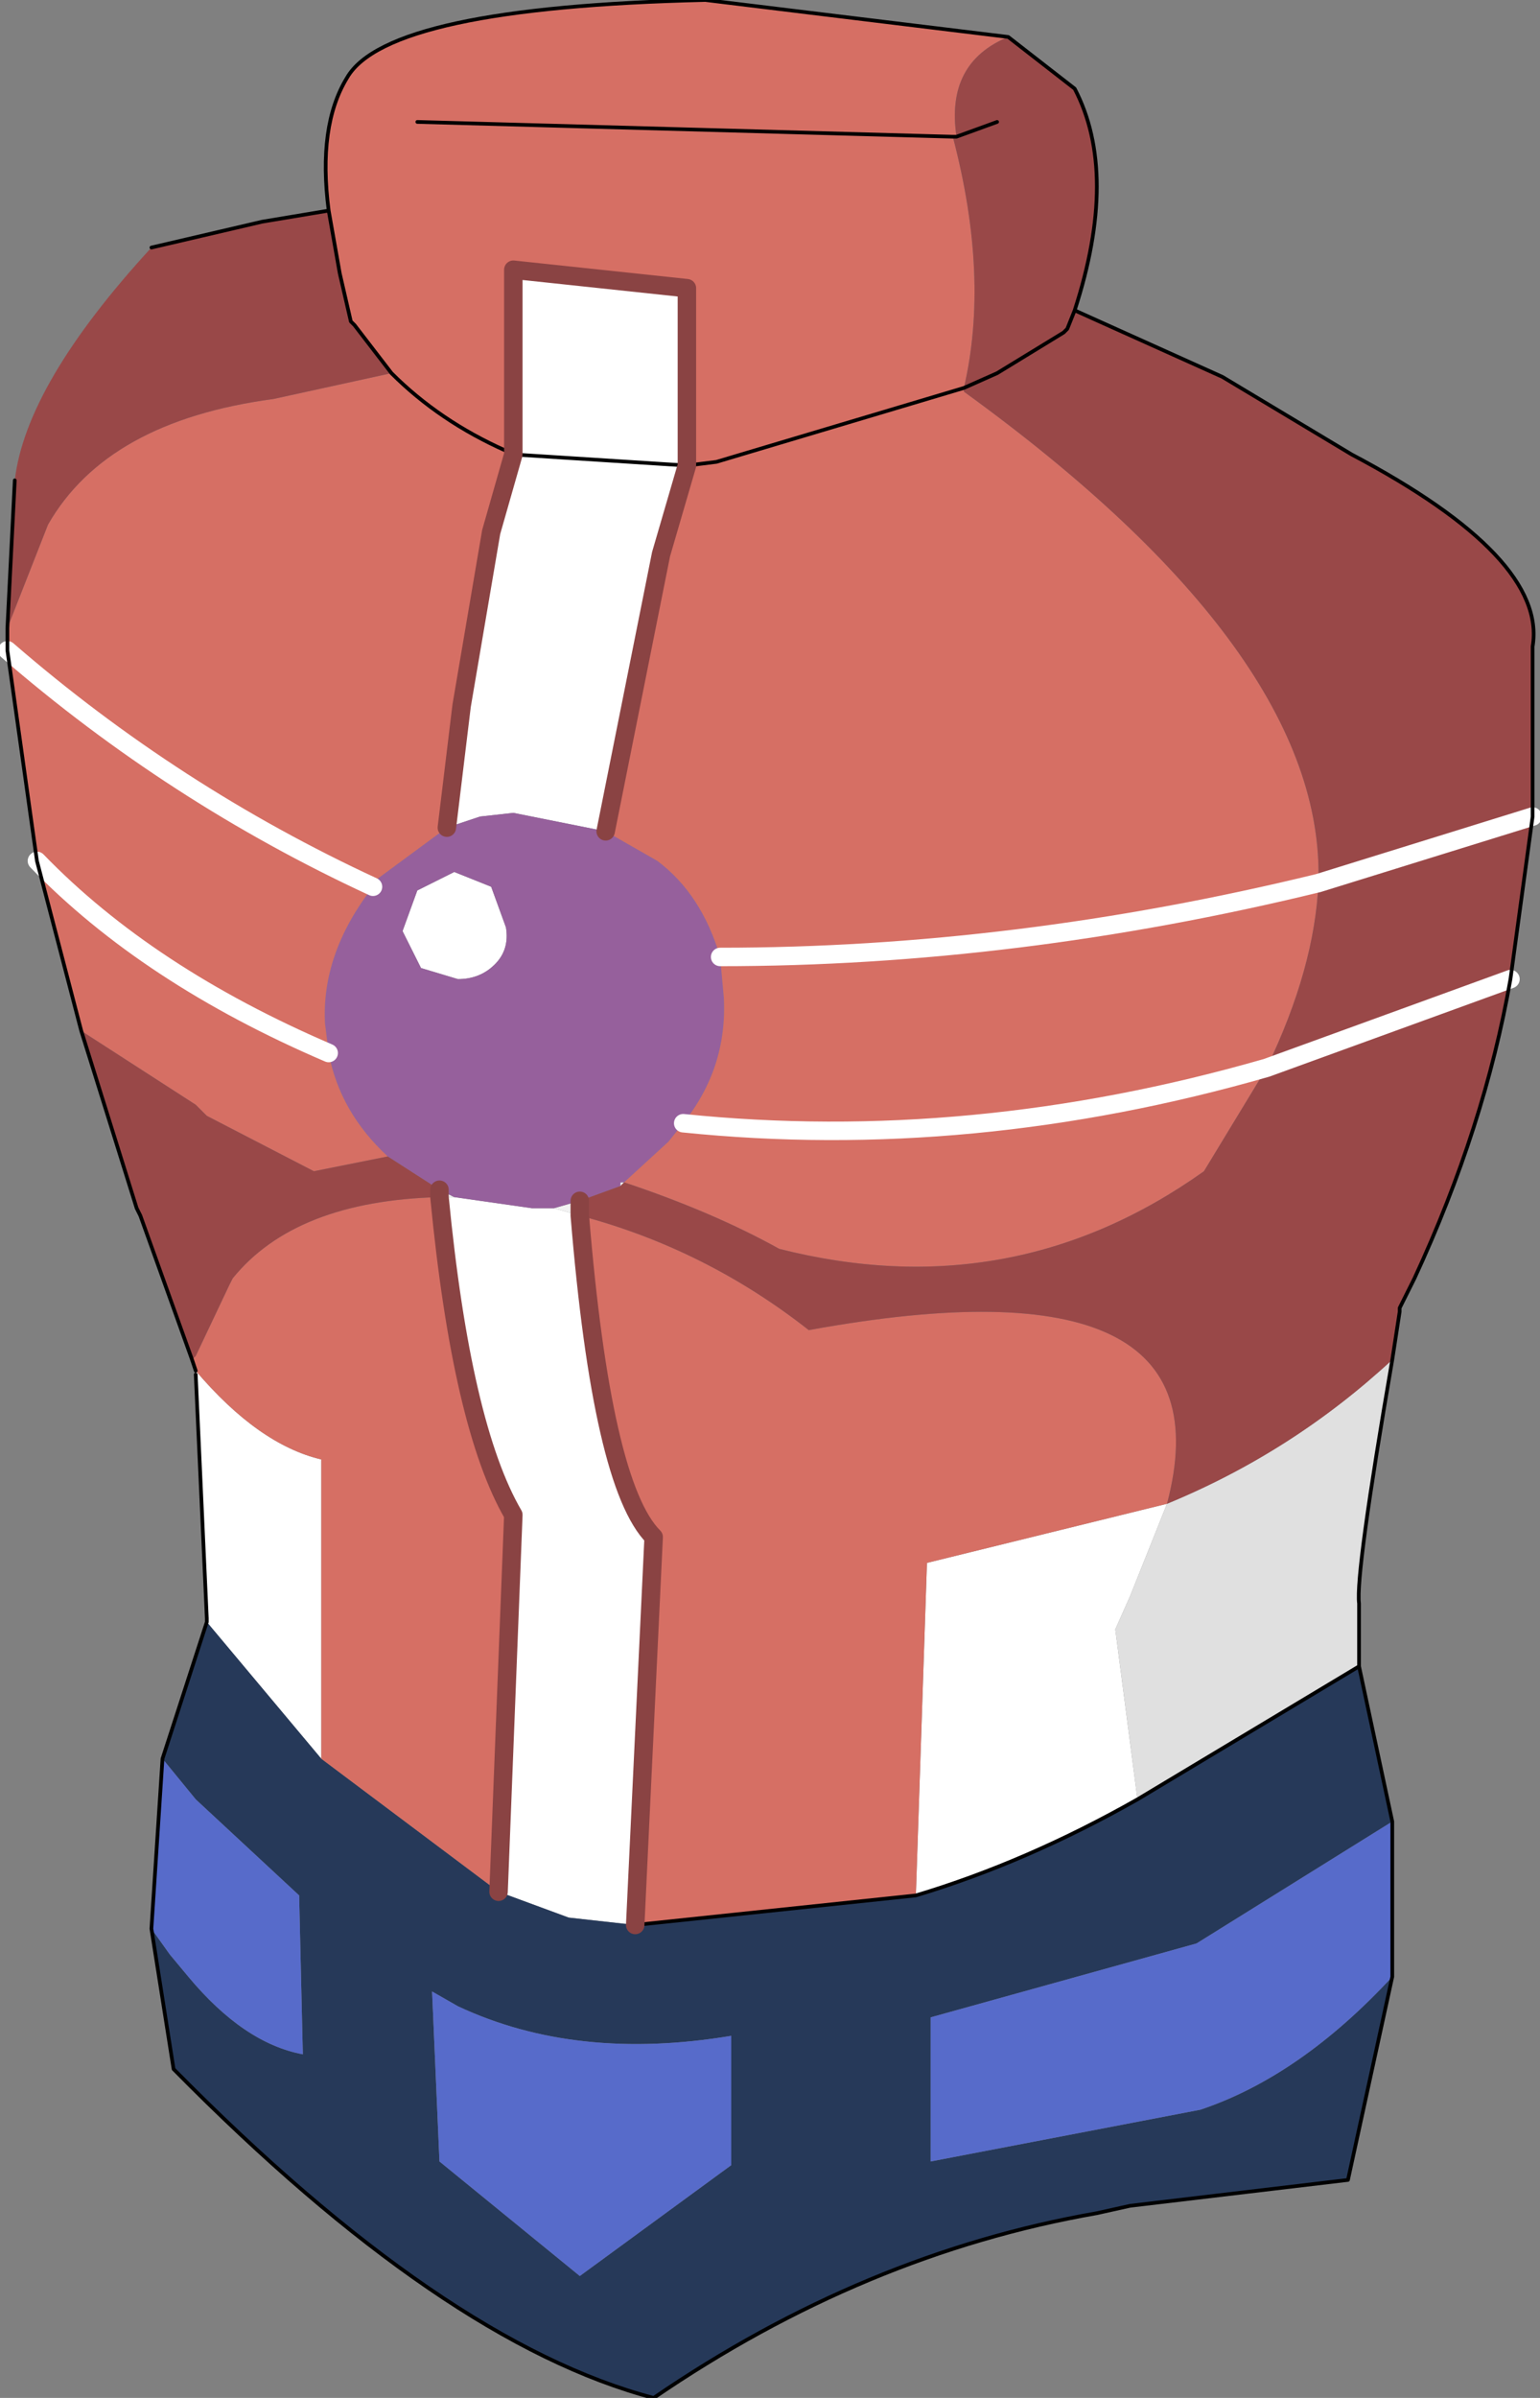 <?xml version="1.0" encoding="UTF-8" standalone="no"?>
<svg xmlns:xlink="http://www.w3.org/1999/xlink" height="32.45px" width="20.85px" xmlns="http://www.w3.org/2000/svg">
  <rect width="100%" height="100%" fill="#808080" stroke="none"/>
  <g transform="matrix(1.0, 0.0, 0.0, 1.0, 10.45, 13.4)">
    <path d="M2.6 -8.1 L2.6 -8.15 2.6 -8.1" fill="#679ab0" fill-rule="evenodd" stroke="none"/>
    <path d="M2.45 -11.55 L2.5 -11.55 2.45 -11.55" fill="#add2e3" fill-rule="evenodd" stroke="none"/>
    <path d="M-7.65 8.55 L-7.65 8.5 -7.8 5.2 -7.8 5.15 Q-6.95 6.15 -6.1 6.35 L-6.1 10.4 -7.65 8.55 -7.65 8.5 -7.65 8.55 M5.35 6.95 L4.85 8.2 4.65 8.65 4.95 10.95 Q3.45 11.8 1.95 12.25 L2.1 7.75 5.35 6.95 M-1.15 -7.1 L-1.5 -5.9 -2.25 -2.15 -3.5 -2.4 -3.95 -2.35 -4.4 -2.2 -4.2 -3.85 -3.8 -6.2 -3.5 -7.25 -3.5 -9.75 -1.15 -9.5 -1.15 -7.1 -3.5 -7.25 -1.15 -7.1 M-4.3 2.8 L-3.25 2.95 -2.95 2.95 -2.6 3.05 Q-2.3 6.7 -1.6 7.4 L-1.85 12.65 -2.75 12.55 -3.7 12.2 -3.5 7.1 Q-4.2 5.9 -4.5 2.8 L-4.3 2.8 M-4.8 -1.35 L-4.3 -1.6 -3.8 -1.4 -3.6 -0.85 Q-3.55 -0.55 -3.75 -0.35 -3.95 -0.15 -4.25 -0.15 L-4.75 -0.3 -5.0 -0.8 -4.8 -1.35" fill="#ffffff" fill-rule="evenodd" stroke="none"/>
    <path d="M7.95 9.15 L8.4 11.25 5.75 12.9 2.15 13.9 2.15 15.85 5.8 15.15 Q7.15 14.7 8.4 13.35 L7.8 16.1 4.85 16.45 4.4 16.55 Q1.25 17.1 -1.6 19.05 -4.45 18.3 -8.1 14.6 L-8.4 12.7 -8.15 13.05 -7.9 13.35 Q-7.15 14.25 -6.35 14.4 L-6.4 12.25 -7.8 10.95 -8.25 10.4 -7.65 8.55 -6.1 10.4 -3.7 12.2 -2.75 12.55 -1.85 12.65 1.95 12.25 Q3.45 11.8 4.95 10.95 L7.95 9.15 M-4.25 13.75 L-4.6 13.55 -4.5 15.85 -2.6 17.4 -0.55 15.9 -0.55 14.15 Q-2.65 14.5 -4.25 13.75" fill="#263959" fill-rule="evenodd" stroke="none"/>
    <path d="M8.4 5.0 Q7.9 7.9 7.95 8.3 L7.95 9.15 4.95 10.95 4.65 8.65 4.85 8.2 5.35 6.95 Q7.05 6.25 8.4 5.0" fill="#e0e0e0" fill-rule="evenodd" stroke="none"/>
    <path d="M8.4 11.25 L8.4 13.35 Q7.15 14.7 5.8 15.15 L2.15 15.85 2.15 13.9 5.75 12.9 8.4 11.25 M-8.4 12.7 L-8.25 10.4 -7.8 10.95 -6.4 12.25 -6.35 14.4 Q-7.15 14.25 -7.9 13.35 L-8.15 13.05 -8.4 12.7 M-4.25 13.75 Q-2.65 14.5 -0.55 14.15 L-0.55 15.9 -2.6 17.4 -4.5 15.85 -4.6 13.55 -4.25 13.75" fill="#576bca" fill-rule="evenodd" stroke="none"/>
    <path d="M-2.0 2.6 L-2.05 2.65 -2.05 2.6 -2.0 2.6 M-2.6 2.85 L-2.6 3.05 -2.95 2.95 -2.6 2.85 M-4.5 2.7 L-4.3 2.8 -4.5 2.8 -4.5 2.7" fill="#f2f2f2" fill-rule="evenodd" stroke="none"/>
    <path d="M-2.05 2.65 L-2.6 2.85 -2.95 2.95 -3.25 2.95 -4.3 2.8 -4.5 2.7 -5.2 2.25 Q-5.85 1.65 -6.0 0.85 L-6.05 0.45 Q-6.1 -0.5 -5.4 -1.4 L-5.35 -1.5 -4.4 -2.2 -3.95 -2.35 -3.5 -2.4 -2.25 -2.15 -1.55 -1.75 Q-0.95 -1.3 -0.7 -0.45 L-0.65 0.1 Q-0.6 1.05 -1.2 1.8 L-1.4 2.05 -2.0 2.6 -2.05 2.6 -2.05 2.65 M-4.8 -1.35 L-5.0 -0.8 -4.75 -0.3 -4.25 -0.15 Q-3.95 -0.15 -3.75 -0.35 -3.55 -0.55 -3.6 -0.85 L-3.8 -1.4 -4.3 -1.6 -4.8 -1.35" fill="#96609c" fill-rule="evenodd" stroke="none"/>
    <path d="M-7.8 5.15 L-7.85 5.0 -7.8 4.95 -7.35 4.0 -7.3 3.9 Q-6.45 2.85 -4.5 2.8 -4.2 5.9 -3.5 7.1 L-3.7 12.2 -6.1 10.4 -6.1 6.35 Q-6.95 6.15 -7.8 5.15 M-9.35 0.55 L-9.95 -1.75 -10.35 -4.6 -10.35 -4.9 -9.8 -6.3 Q-9.0 -7.7 -6.75 -8.0 L-5.15 -8.35 Q-4.5 -7.7 -3.6 -7.3 L-3.5 -7.25 -3.6 -7.3 Q-4.5 -7.7 -5.15 -8.35 L-5.65 -9.0 -5.7 -9.05 -5.85 -9.7 -6.0 -10.55 Q-6.15 -11.7 -5.75 -12.35 -5.2 -13.3 -0.9 -13.4 L3.2 -12.9 Q2.35 -12.55 2.5 -11.55 L2.45 -11.55 Q2.95 -9.65 2.6 -8.15 L2.6 -8.1 Q7.5 -4.55 7.4 -1.45 7.35 -0.3 6.7 1.05 L5.85 2.45 Q3.25 4.3 0.1 3.5 -0.8 3.0 -2.0 2.6 L-1.4 2.05 -1.2 1.8 Q-0.6 1.05 -0.65 0.1 L-0.7 -0.45 Q-0.95 -1.3 -1.55 -1.75 L-2.25 -2.15 -1.5 -5.9 -1.15 -7.1 -0.75 -7.15 2.6 -8.15 -0.75 -7.15 -1.15 -7.1 -1.15 -9.5 -3.5 -9.75 -3.5 -7.25 -3.8 -6.2 -4.2 -3.85 -4.4 -2.2 -5.35 -1.5 -5.4 -1.4 Q-6.1 -0.5 -6.05 0.45 L-6.0 0.85 Q-5.85 1.65 -5.2 2.25 L-6.2 2.45 -7.65 1.7 -7.8 1.55 -9.35 0.55 M2.5 -11.55 L2.45 -11.55 2.5 -11.55 M-4.8 -11.75 L2.45 -11.55 -4.8 -11.75 M-2.6 3.05 Q-0.9 3.5 0.5 4.6 6.25 3.55 5.35 6.95 L2.1 7.75 1.95 12.25 -1.85 12.65 -1.6 7.4 Q-2.3 6.7 -2.6 3.05 M7.4 -1.45 Q3.3 -0.45 -0.7 -0.45 3.3 -0.45 7.4 -1.45 M-5.4 -1.4 Q-8.1 -2.65 -10.35 -4.6 -8.1 -2.65 -5.4 -1.4 M6.7 1.05 Q2.7 2.2 -1.2 1.8 2.7 2.2 6.7 1.05 M-6.0 0.85 Q-8.45 -0.2 -9.95 -1.75 -8.45 -0.2 -6.0 0.85" fill="#d66f64" fill-rule="evenodd" stroke="none"/>
    <path d="M3.2 -12.9 L4.1 -12.2 Q4.7 -11.05 4.1 -9.2 L6.1 -8.3 7.85 -7.25 Q10.5 -5.85 10.3 -4.65 L10.3 -2.35 10.0 -0.15 Q9.65 1.85 8.7 3.9 L8.5 4.3 8.5 4.35 8.4 5.0 Q7.05 6.25 5.35 6.95 6.25 3.55 0.5 4.6 -0.9 3.5 -2.6 3.05 L-2.6 2.85 -2.05 2.65 -2.0 2.6 Q-0.8 3.0 0.1 3.5 3.25 4.3 5.85 2.45 L6.7 1.05 Q7.35 -0.3 7.4 -1.45 7.5 -4.55 2.6 -8.1 L2.6 -8.15 Q2.95 -9.65 2.45 -11.55 L2.5 -11.55 Q2.35 -12.55 3.2 -12.9 M-7.85 5.0 L-8.55 3.05 -8.6 2.95 -9.35 0.55 -7.8 1.55 -7.65 1.7 -6.2 2.45 -5.2 2.25 -4.5 2.7 -4.5 2.8 Q-6.45 2.85 -7.3 3.9 L-7.35 4.0 -7.8 4.95 -7.85 5.0 M-10.35 -4.9 L-10.25 -6.9 Q-10.1 -8.2 -8.4 -10.05 L-6.9 -10.4 -6.0 -10.55 -5.85 -9.7 -5.7 -9.05 -5.65 -9.0 -5.15 -8.35 -6.75 -8.0 Q-9.0 -7.7 -9.8 -6.3 L-10.35 -4.9 M3.05 -11.75 L2.5 -11.55 3.05 -11.75 M4.1 -9.2 L4.0 -8.95 3.95 -8.9 3.05 -8.35 2.6 -8.15 3.05 -8.35 3.95 -8.9 4.0 -8.95 4.1 -9.2 M7.4 -1.45 L10.3 -2.35 7.4 -1.45 M10.0 -0.15 L6.7 1.05 10.0 -0.15" fill="#994848" fill-rule="evenodd" stroke="none"/>
    <path d="M10.3 -2.35 L7.4 -1.45 Q3.3 -0.45 -0.7 -0.45 M6.7 1.05 L10.0 -0.15 M-10.35 -4.6 Q-8.1 -2.65 -5.4 -1.4 M-9.95 -1.75 Q-8.45 -0.2 -6.0 0.85 M-1.2 1.8 Q2.7 2.2 6.7 1.05" fill="none" stroke="#ffffff" stroke-linecap="round" stroke-linejoin="round" stroke-width="0.25"/>
    <path d="M3.2 -12.9 L4.1 -12.2 Q4.7 -11.05 4.1 -9.2 L6.1 -8.3 7.85 -7.25 Q10.5 -5.85 10.3 -4.65 L10.3 -2.35 10.0 -0.15 Q9.65 1.85 8.7 3.9 L8.5 4.3 8.5 4.35 8.4 5.0 Q7.9 7.9 7.95 8.3 L7.95 9.15 7.95 9.1 7.95 9.15 8.4 11.25 8.4 13.35 7.8 16.1 4.85 16.45 4.4 16.55 Q1.25 17.1 -1.6 19.05 -4.45 18.3 -8.1 14.6 L-8.4 12.7 -8.25 10.4 -7.65 8.55 -7.65 8.5 -7.8 5.2 M-7.8 5.15 L-7.85 5.0 -8.55 3.05 -8.6 2.95 -9.35 0.55 -9.95 -1.75 -10.35 -4.6 -10.35 -4.9 -10.25 -6.9 M-8.4 -10.05 L-6.9 -10.4 -6.0 -10.55 Q-6.15 -11.7 -5.75 -12.35 -5.2 -13.3 -0.9 -13.4 L3.2 -12.9 M2.5 -11.55 L3.05 -11.75 M2.6 -8.15 L3.05 -8.35 3.95 -8.9 4.0 -8.95 4.1 -9.2 M2.45 -11.55 L2.5 -11.55 M2.45 -11.55 L-4.8 -11.75 M1.95 12.25 Q3.45 11.8 4.95 10.95 L7.95 9.15 M-3.5 -7.25 L-3.6 -7.3 Q-4.5 -7.7 -5.15 -8.35 L-5.65 -9.0 -5.7 -9.05 -5.85 -9.7 -6.0 -10.55 M2.6 -8.15 L-0.75 -7.15 -1.15 -7.1 -3.5 -7.25 M-7.65 8.55 L-7.65 8.5 M-1.85 12.65 L1.95 12.25" fill="none" stroke="#000000" stroke-linecap="round" stroke-linejoin="round" stroke-width="0.05"/>
    <path d="M-2.6 2.85 L-2.6 3.05 Q-2.3 6.7 -1.6 7.4 L-1.85 12.65 M-1.15 -7.1 L-1.5 -5.9 -2.25 -2.15 M-1.15 -7.1 L-1.15 -9.5 -3.5 -9.75 -3.5 -7.25 -3.8 -6.2 -4.2 -3.85 -4.4 -2.2 M-4.5 2.8 L-4.5 2.7 M-4.5 2.8 Q-4.2 5.9 -3.5 7.1 L-3.7 12.2" fill="none" stroke="#8a4343" stroke-linecap="round" stroke-linejoin="round" stroke-width="0.25"/>
  </g>
</svg>
